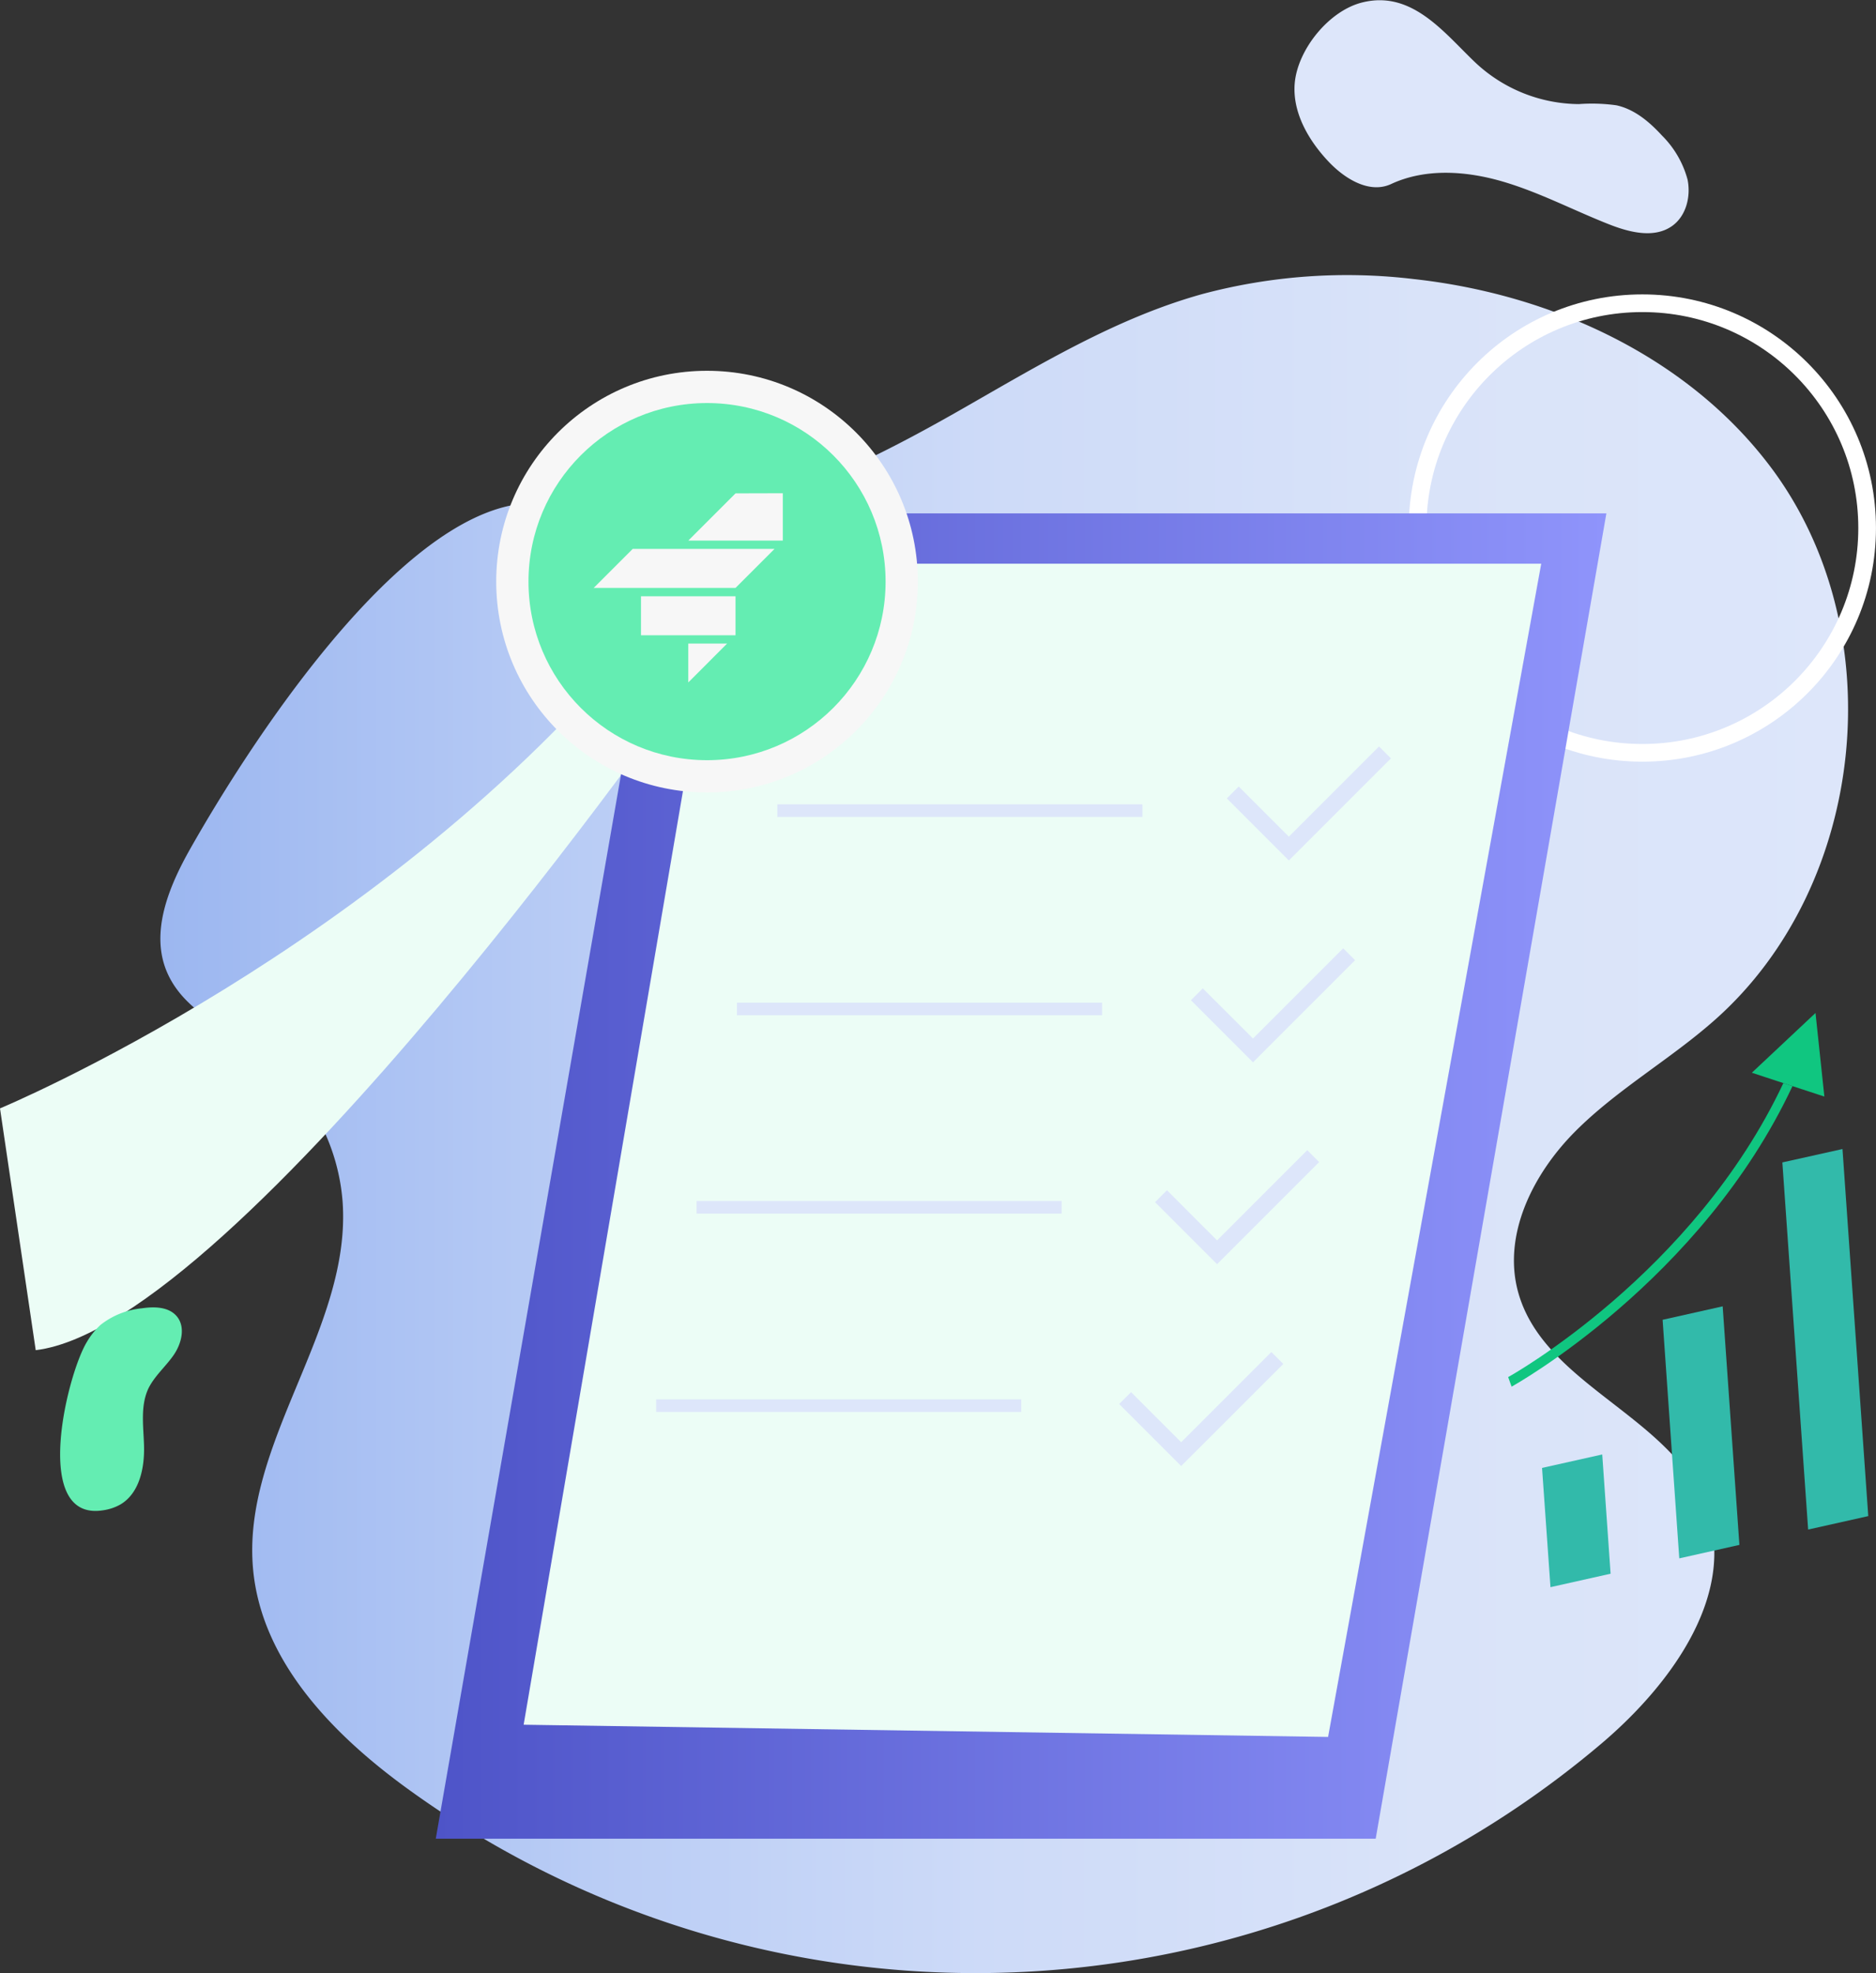 <svg xmlns="http://www.w3.org/2000/svg" xmlns:xlink="http://www.w3.org/1999/xlink" viewBox="0 0 298.29 313.71"><rect x="0" y="0" width="298.29" height="313.71" fill="#333333" stroke="none"/><defs><style>.cls-1{fill:url(#linear-gradient);}.cls-2{fill:none;stroke:#fff;stroke-miterlimit:10;stroke-width:2.81px;}.cls-3{fill:#ecfdf6;}.cls-4{fill:#dde6fa;}.cls-5{fill:#64edb2;}.cls-6{fill:url(#linear-gradient-2);}.cls-7{isolation:isolate;}.cls-8{fill:#32baaa;}.cls-9{fill:#10c680;}.cls-10{fill:#f7f7f7;}</style><linearGradient id="linear-gradient" x1="25.5" y1="178.74" x2="293.84" y2="178.74" gradientUnits="userSpaceOnUse"><stop offset="0" stop-color="#9cb7f0"/><stop offset="0.03" stop-color="#9fb9f1"/><stop offset="0.26" stop-color="#bacdf5"/><stop offset="0.5" stop-color="#cedbf8"/><stop offset="0.75" stop-color="#d9e3f9"/><stop offset="1" stop-color="#dde6fa"/></linearGradient><linearGradient id="linear-gradient-2" x1="69.29" y1="186.98" x2="255.42" y2="186.98" gradientUnits="userSpaceOnUse"><stop offset="0" stop-color="#4e54c8"/><stop offset="1" stop-color="#8f94fb"/></linearGradient></defs><title>Asset 13</title><g id="Layer_2" data-name="Layer 2"><g id="Layer_1-2" data-name="Layer 1"><path class="cls-1" d="M30.31,134.84c-3.41,6-6.49,13.33-3.76,19.71s9.81,9.07,15.26,13.18a32.52,32.52,0,0,1,12.67,23.39c1.4,20.25-16.2,38.36-14.22,58.56,1.42,14.51,12.66,26.07,24.45,34.64a153.87,153.87,0,0,0,190-7.18c11.24-9.55,21.85-24.24,16.4-37.95-5.62-14.15-25.63-19.05-29.71-33.72-2.54-9.15,2.38-18.89,9.09-25.61s15.15-11.46,22.25-17.77C297,140.54,301,99.84,281.35,74c-13.23-17.42-34.8-27.24-56.54-29.63a89.28,89.28,0,0,0-33.56,2.36c-13.52,3.74-25.71,11.1-37.89,18.07-11.11,6.36-22.75,12.4-35.17,15.75a68.32,68.32,0,0,1-19.42,2.69c-5.37-.13-12.93-3.91-17.87-2.81C61.36,84.76,39.36,118.86,30.31,134.84Z"/><circle class="cls-2" cx="261.14" cy="83.95" r="35.74"/><path class="cls-3" d="M109.44,108.5S37.9,210.77,5.68,214.66L0,176.22S61.09,150.83,101.92,101Z"/><path class="cls-4" d="M205.87,13.19c-.41,4.59,2.11,9,5.23,12.35,2.6,2.82,6.6,5.34,10.09,3.72,5.51-2.56,12-2.09,17.83-.37s11.25,4.59,16.91,6.81c3.22,1.26,7.12,2.23,9.94.23,2.24-1.59,3-4.69,2.46-7.37a15.57,15.57,0,0,0-4.06-7c-2-2.18-4.38-4.2-7.27-4.82a28.11,28.11,0,0,0-5.95-.19,24.29,24.29,0,0,1-16.48-6.62c-4.9-4.65-10-11.48-17.88-9.56C211.37,1.63,206.36,7.81,205.87,13.19Z"/><path class="cls-5" d="M13.81,213.36A11.62,11.62,0,0,1,16,210.63,12.61,12.61,0,0,1,22.59,208c2-.3,4.26-.23,5.53,1.29,1.41,1.7.75,4.33-.51,6.15s-3,3.28-4,5.28c-1.32,2.79-.8,6-.71,9.12.1,3.53-.72,7.57-3.77,9.36a7.77,7.77,0,0,1-2.7.91C4.94,242,10.63,218.58,13.81,213.36Z"/><polygon class="cls-6" points="218.74 292.33 69.29 292.33 105.97 81.62 255.42 81.62 218.74 292.33"/><polygon class="cls-3" points="114.76 89.62 245.06 89.62 211.17 276.15 83.26 274.21 114.76 89.62"/><g class="cls-7"><polyline class="cls-8" points="254.76 231.24 245.19 233.38 246.53 252.34 256.09 250.2 254.76 231.24"/><polyline class="cls-8" points="273.91 207.69 264.36 209.83 267.01 247.76 276.57 245.62 273.91 207.69"/><polyline class="cls-8" points="292.96 182.68 283.4 184.81 287.5 243.18 297.06 241.04 292.96 182.68"/><path class="cls-9" d="M283.56,172.2c-14.27,30.33-43.46,46.58-43.76,46.74l.55,1.52c.31-.17,30.13-16.75,44.66-47.78l-1.45-.48"/><polyline class="cls-9" points="288.67 161.05 278.55 170.55 283.56 172.2 285.01 172.68 290.08 174.34 288.67 161.05"/></g><circle class="cls-10" cx="112.42" cy="92.47" r="33.52"/><circle class="cls-5" cx="112.42" cy="92.47" r="28.39"/><polygon class="cls-4" points="204.93 136.8 195.07 126.94 196.96 125.05 204.93 133.02 219.27 118.68 221.16 120.57 204.93 136.8"/><polygon class="cls-4" points="199.23 168.9 189.36 159.03 191.25 157.14 199.23 165.11 213.57 150.77 215.46 152.66 199.23 168.9"/><polygon class="cls-4" points="193.52 200.99 183.66 191.13 185.55 189.23 193.52 197.21 207.86 182.86 209.75 184.76 193.52 200.99"/><polygon class="cls-4" points="187.81 233.08 177.95 223.22 179.84 221.33 187.81 229.3 202.15 214.96 204.05 216.85 187.81 233.08"/><polygon class="cls-10" points="100.6 87.27 94.4 93.47 116.95 93.47 123.15 87.27 100.6 87.27"/><rect class="cls-10" x="101.92" y="94.8" width="15.03" height="6.2"/><polygon class="cls-10" points="124.47 85.95 124.47 78.42 116.95 78.44 109.44 85.95 124.47 85.95"/><polygon class="cls-10" points="109.44 102.32 109.44 108.5 115.61 102.32 109.44 102.32"/><rect class="cls-4" x="123.6" y="127.88" width="58.05" height="2"/><rect class="cls-4" x="117.18" y="159.41" width="58.05" height="2"/><rect class="cls-4" x="110.76" y="190.95" width="58.05" height="2"/><rect class="cls-4" x="104.33" y="222.48" width="58.05" height="2"/></g></g></svg>